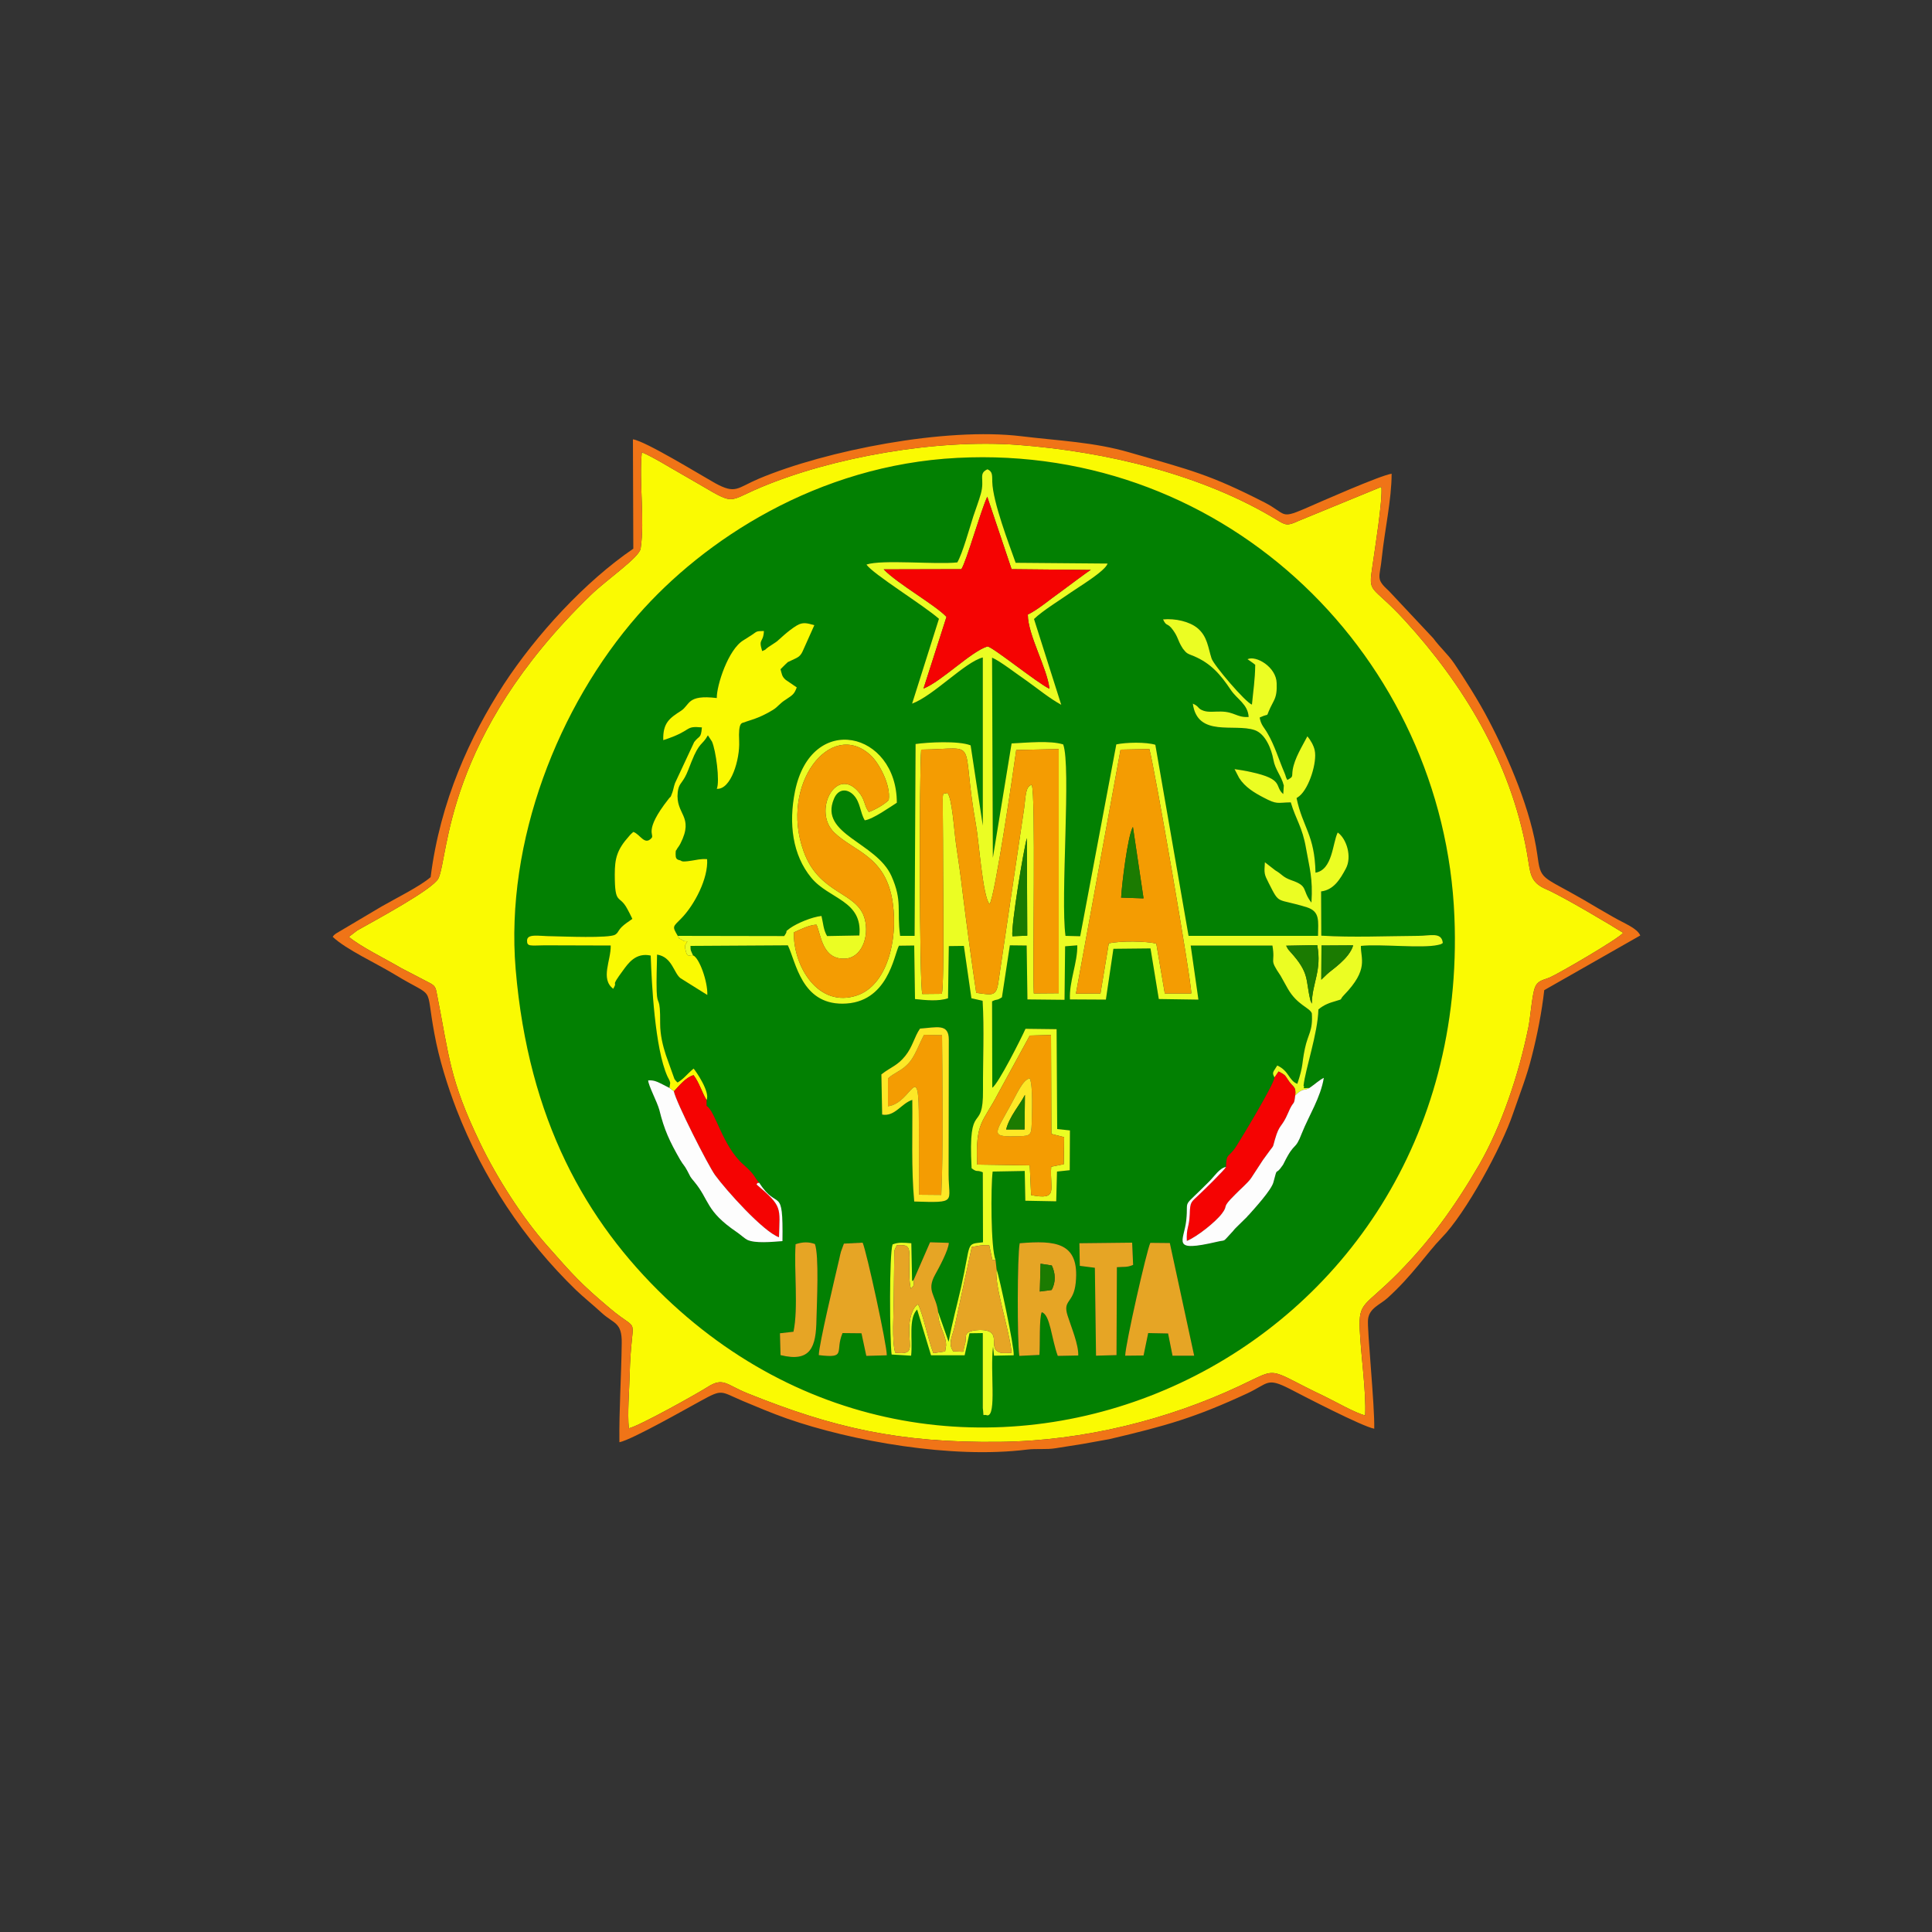 <?xml version="1.0" encoding="UTF-8"?>
<!DOCTYPE svg PUBLIC "-//W3C//DTD SVG 1.1//EN" "http://www.w3.org/Graphics/SVG/1.1/DTD/svg11.dtd">
<!-- Creator: CorelDRAW X7 -->
<svg xmlns="http://www.w3.org/2000/svg" xml:space="preserve" width="10in" height="10in" version="1.1" style="shape-rendering:geometricPrecision; text-rendering:geometricPrecision; image-rendering:optimizeQuality; fill-rule:evenodd; clip-rule:evenodd"
viewBox="0 0 10000 10000"
 xmlns:xlink="http://www.w3.org/1999/xlink">
 <rect x="0" y="0" width="10000" height="10000" fill="#333333" stroke="none"/>
 <defs>
  <style type="text/css">
   <![CDATA[
    .fil0 {fill:#028002}
    .fil9 {fill:#1B7B01}
    .fil6 {fill:#E6A525}
    .fil2 {fill:#EBFD23}
    .fil3 {fill:#F07417}
    .fil4 {fill:#F49C02}
    .fil5 {fill:#F50302}
    .fil1 {fill:#FAFA02}
    .fil8 {fill:#FDE826}
    .fil7 {fill:#FDFDFD}
   ]]>
  </style>
 </defs>
 <g id="Layer_x0020_1">
  <g id="_2808567652768">
   <path class="fil0" d="M4040 7014l-3 -113 70 -8c26,-123 2,-320 11,-453 39,-13 69,-12 100,-1 22,61 10,303 8,390 -2,143 -29,224 -186,185zm1879 2l-95 1c1,-59 111,-544 130,-584l101 1 126 583 -112 0 -23 -115 -103 -2 -24 116zm-1681 -2c1,-56 83,-399 107,-502 2,-11 5,-23 8,-34l15 -41 97 -5c20,44 127,535 125,583l-106 3 -25 -117 -98 -1c-41,96 24,132 -123,114zm1343 2l-106 2c-33,-89 -39,-214 -83,-226 -14,30 -8,173 -12,221l-104 5c-11,-75 -11,-517 2,-583 183,-15 311,-7 290,204 -11,110 -69,87 -42,171 19,60 57,149 55,206zm8 -464l-2 -117 273 -3 5 115c-32,14 -48,9 -84,12l-2 455 -106 3 -6 -455 -78 -10zm-1023 -783l-4 -208c53,-41 82,-44 124,-96 39,-49 46,-98 76,-141 86,-6 149,-28 149,57l-1 697c0,146 47,148 -178,141 -16,-174 -8,-350 -10,-526 -57,18 -90,88 -156,76zm2212 -138c28,-19 51,-41 74,-52 -16,101 -78,197 -113,285 -38,99 -35,38 -93,155 -7,13 0,2 -8,14 -40,59 -23,-4 -47,87 -11,40 -94,131 -126,167 -1,1 -4,4 -5,5 -2,2 -4,4 -5,6l-63 62c-1,1 -3,4 -4,5 -2,2 -4,4 -5,6 -61,65 -33,44 -82,56 -245,57 -173,-1 -161,-110 13,-123 -30,-51 121,-204 25,-25 51,-67 85,-73 1,-76 14,-44 55,-110 27,-43 191,-313 196,-353 -16,-28 -5,-29 14,-62 62,28 59,78 104,95 33,-100 22,-102 39,-182 16,-77 42,-90 36,-183 -11,-30 -75,-42 -124,-127l-38 -68c-63,-93 -25,-58 -42,-156l-423 0 40 280 -205 -3 -43 -262 -192 2 -39 263 -186 -1c-5,-92 40,-191 38,-280l-63 5 -3 277 -192 -2 -4 -279 -87 -1 -41 269c-31,20 -21,6 -51,21l1 447c31,-19 151,-258 172,-305l161 2 3 517 66 7 -1 206 -66 7 -4 154 -160 -3 -3 -154 -166 3c-10,76 -10,400 15,458l5 46c16,47 92,402 89,447l-102 2 -5 -47c-16,127 19,356 -29,356 -29,-10 -17,18 -24,-38l0 -388 -69 1 -25 114 -174 0 -72 -237c-46,47 -22,155 -31,239l-101 -6c-10,-77 -13,-519 5,-570 31,-12 55,-9 97,-6l4 196c-4,0 1,3 9,-8l84 -193 97 3c-1,37 -52,131 -71,165 -47,85 5,105 16,194l54 153c18,-96 43,-188 65,-284 53,-238 22,-220 113,-231l-1 -362c-34,-15 -26,3 -58,-21 -20,-367 61,-169 59,-406 -1,-149 7,-312 -2,-461l-58 -13 -39 -271 -78 1 -4 270c-50,17 -116,10 -171,4l-4 -277 -79 1c-26,47 -56,299 -292,300 -213,1 -241,-215 -283,-302l-504 3c0,28 2,22 13,49 32,11 77,136 74,205l-139 -87c-35,-27 -43,-110 -121,-122 -1,61 -4,130 -2,190 3,83 19,15 18,166 0,61 14,116 30,165l44 123c10,14 7,9 16,18 35,-21 44,-39 83,-72 9,9 88,122 67,163l0 30c47,28 82,209 192,305 63,55 53,64 81,93 96,152 124,4 120,302 -54,4 -142,13 -183,-7 -9,-4 -39,-30 -54,-40 -162,-110 -140,-165 -219,-260 -26,-31 -17,-21 -37,-58 -16,-30 -18,-25 -37,-57 -54,-94 -82,-154 -107,-256 -11,-42 -58,-129 -58,-154 37,-2 50,9 110,39l4 -26c-3,-16 -11,-25 -15,-35 -64,-143 -81,-477 -86,-624 -78,-17 -117,41 -144,78 -71,96 -22,47 -50,94 -68,-52 -11,-147 -13,-224l-342 -1c-73,1 -91,7 -91,-23 -1,-40 60,-24 133,-24 54,1 290,11 323,-8 23,-15 10,-26 62,-63 2,-1 11,-7 13,-9 2,-1 5,-4 7,-5 2,-1 5,-4 7,-5 -10,-22 -16,-32 -27,-53 -41,-76 -64,-14 -64,-177 0,-82 11,-128 74,-198 2,-3 8,-9 10,-11l12 -11c35,11 58,72 94,32 18,-19 -44,-34 88,-202 17,-22 6,2 20,-34 5,-13 7,-30 14,-49l99 -212c27,-36 35,-16 40,-76 -94,-9 -44,16 -200,66 -3,-91 35,-115 92,-152 47,-30 29,-85 185,-66 -1,-65 59,-252 138,-299 15,-10 31,-19 44,-28 26,-17 20,-20 62,-20 -3,64 -30,36 -9,104 26,-11 8,-3 31,-20l38 -25c2,-2 4,-3 6,-4 7,-5 59,-57 105,-84 31,-18 52,-12 90,-1l-60 134c-14,32 -32,35 -58,48 -32,16 -9,1 -32,21 -3,2 -21,22 -25,25 7,24 6,37 27,55l57 39c-13,35 -21,39 -55,62 -37,23 -41,38 -69,55 -77,47 -129,55 -145,63 -15,6 -34,-5 -29,99 4,93 -42,251 -116,246 17,-39 -5,-201 -25,-245l-21 -32c-30,54 -43,31 -85,137 -10,25 -23,61 -34,80 -19,34 -32,36 -37,77 -13,118 87,122 14,266 -8,16 -16,23 -20,32 -2,6 -5,-3 -5,23 0,20 3,28 23,32 10,2 1,11 58,2 24,-3 48,-11 82,-8 7,99 -66,238 -134,307 -43,44 -48,39 -18,90l551 1c27,-38 -6,-13 29,-40 38,-27 115,-59 164,-64 9,38 10,72 29,104l167 -3c18,-182 -157,-187 -249,-299 -97,-118 -118,-280 -84,-448 85,-414 527,-308 527,60 -32,20 -123,85 -166,91 -25,-42 -22,-93 -58,-131 -33,-34 -80,-34 -102,21 -76,183 219,223 298,398 58,131 27,174 45,310l75 0 5 -993c62,-9 222,-18 285,7l63 415 0 -870c-93,24 -255,198 -366,239l139 -439c-73,-66 -347,-235 -375,-281 80,-27 358,1 470,-11 28,-49 63,-177 83,-239 12,-36 29,-81 39,-117 21,-76 -15,-103 34,-126 28,12 24,33 25,65 3,105 87,323 121,419l476 4c-13,40 -156,125 -188,148 -51,36 -149,96 -193,139l141 444c-62,-34 -121,-83 -180,-125 -46,-31 -137,-102 -178,-119l4 1036 97 -592c81,-4 199,-16 267,5 42,111 -15,797 12,991l76 2 187 -993c50,-11 154,-13 202,2l172 989 670 0c1,-78 11,-126 -58,-148 -161,-50 -138,-9 -197,-125 -24,-47 -24,-49 -20,-108l54 42c38,22 36,34 83,51 91,31 52,49 104,116 8,-128 -10,-177 -28,-281 -19,-111 -52,-147 -79,-238 -72,1 -69,13 -141,-25 -48,-25 -96,-54 -126,-101l-24 -46c23,3 59,9 85,15 175,38 119,73 167,114l3 -44c-13,-51 -45,-82 -54,-134 -10,-55 -41,-134 -97,-153 -105,-36 -296,39 -320,-137 35,15 22,25 56,37 27,9 61,3 90,4 70,1 82,32 143,28 -4,-67 -61,-92 -93,-141 -53,-79 -103,-137 -191,-174 -32,-13 -36,-12 -56,-38l-8 -13c-18,-30 -18,-48 -43,-83 -31,-43 -33,-15 -52,-56 63,-6 137,11 178,45 52,43 55,102 73,157 11,35 177,229 209,239 7,-74 16,-128 17,-206 -13,-11 -29,-21 -40,-29 44,-21 149,40 151,124 1,37 0,65 -17,96 -53,99 -6,51 -71,82 7,40 23,50 41,82 36,61 59,138 87,203 10,23 4,18 15,38 34,-18 22,-16 28,-53 10,-60 49,-121 76,-173 16,19 33,48 38,73 13,60 -28,195 -80,237l-14 10c32,153 94,189 98,386 89,-15 88,-154 115,-208 46,32 75,126 42,187 -30,56 -63,110 -128,118l1 229c164,10 336,2 501,1 63,0 122,-22 128,37 -12,7 -4,5 -25,10 -83,19 -299,-6 -399,5 -2,66 43,120 -88,255 -27,28 1,17 -44,31 -28,8 -59,18 -88,43 -3,124 -67,306 -77,395 12,12 -21,14 31,11zm-4109 -615c66,781 365,1307 774,1699 1572,1504 4179,334 4085,-1970 -54,-1332 -1166,-2448 -2573,-2375 -723,37 -1312,424 -1654,815 -410,468 -687,1170 -632,1831z"/>
   <path class="fil1" d="M2669 5016c-55,-661 222,-1363 632,-1831 342,-391 931,-778 1654,-815 1407,-73 2519,1043 2573,2375 94,2304 -2513,3474 -4085,1970 -409,-392 -708,-918 -774,-1699zm653 -2675c-15,154 16,350 -6,498 -6,46 -178,163 -257,240 -762,737 -735,1356 -790,1468 -29,57 -332,219 -420,269l-43 33c56,49 195,117 269,161l144 75c34,17 36,25 43,63 64,324 64,437 222,766 87,182 222,391 345,530 137,155 175,199 328,328 167,141 110,9 102,348 -2,81 -12,197 -4,273 57,-14 344,-174 406,-213 84,-54 96,-13 211,33 439,176 776,256 1302,250 438,-5 872,-116 1241,-289 215,-101 132,-93 442,54 52,25 160,87 209,98 6,-122 -22,-309 -28,-445 -6,-145 25,-116 199,-292 161,-163 287,-334 419,-560 114,-198 204,-462 255,-712 10,-48 19,-170 34,-206 14,-36 42,-38 75,-51 47,-20 368,-207 381,-232 -53,-34 -313,-189 -397,-225 -90,-38 -82,-88 -101,-192 -85,-472 -332,-872 -632,-1200 -176,-192 -190,-131 -167,-283 12,-85 53,-338 46,-408l-431 177c-56,26 -64,22 -113,-8 -380,-231 -874,-351 -1335,-386 -423,-32 -960,63 -1332,219 -201,84 -113,101 -418,-72 -57,-32 -139,-84 -199,-109z"/>
   <path class="fil2" d="M5330 5360l110 -3 2 512 66 17 -2 140 -65 13c-9,117 41,175 -104,147l-7 -154 -272 -4c-10,-222 29,-216 107,-366l165 -302zm1509 -289l1 -177 164 -1c-20,70 -115,129 -136,150l-29 28zm-182 -176l161 -3c25,132 -27,197 -28,303l-7 -16c-27,-109 -2,-140 -104,-252 -19,-20 -14,-21 -22,-32zm-961 247l-127 1 231 -1263 149 -3c26,90 219,1205 217,1265l-137 0 -44 -258c-53,-13 -185,-15 -246,-1l-43 259zm-381 -804l2 505 -77 3c-7,-57 59,-453 75,-508zm-262 801c-26,-175 -49,-347 -70,-516 -10,-86 -22,-170 -35,-257 -10,-71 -20,-239 -45,-262 -25,14 -24,-32 -23,110 0,45 1,90 1,135 -1,143 8,739 -6,795l-101 1c-16,-47 -16,-1154 -6,-1265 312,-4 200,-73 284,392 15,83 35,373 70,407 27,-31 125,-701 138,-797l220 -5 0 1264 -129 1c-7,-144 11,-1035 -11,-1080 -31,10 -30,48 -39,121l-133 898c-11,79 -31,69 -115,58zm-944 -313c33,-15 78,-38 117,-40 24,52 29,180 146,176 88,-3 128,-114 104,-205 -38,-144 -236,-124 -317,-352 -124,-343 138,-683 344,-499 46,40 109,157 97,235 -24,25 -75,52 -103,62 -26,-36 -18,-63 -53,-104 -116,-137 -240,99 -126,210 103,100 269,121 303,365 28,196 -32,426 -184,478 -201,69 -332,-151 -328,-326zm867 -1880c27,-42 97,-293 134,-375l126 375 410 4c-11,4 -129,94 -161,117 -53,37 -110,87 -165,114 0,106 100,276 112,384 -62,-29 -294,-217 -321,-219 -85,26 -236,180 -331,218l119 -371c-58,-62 -253,-171 -325,-246l402 -1zm-1468 1898c16,23 -7,4 19,19 19,12 11,7 31,10 -9,18 -15,14 -11,38 10,52 21,29 40,34 -11,-27 -13,-21 -13,-49l504 -3c42,87 70,303 283,302 236,-1 266,-253 292,-300l79 -1 4 277c55,6 121,13 171,-4l4 -270 78 -1 39 271 58 13c9,149 1,312 2,461 2,237 -79,39 -59,406 32,24 24,6 58,21l1 362c-91,11 -60,-7 -113,231 -22,96 -47,188 -65,284l-54 -153c-2,69 41,113 41,172l-5 31 -61 9c-27,-69 -51,-195 -79,-253 -31,17 -46,79 -46,129 0,98 28,133 -72,122 -19,-57 -8,-208 -8,-278l3 -250c1,-4 3,-6 4,-10l9 -19c64,-2 67,3 65,91 -1,44 -2,99 8,135 22,-29 13,-10 15,-48 -8,11 -13,8 -9,8l-4 -196c-42,-3 -66,-6 -97,6 -18,51 -15,493 -5,570l101 6c9,-84 -15,-192 31,-239l72 237 174 0 25 -114 69 -1 0 388c7,56 -5,28 24,38 48,0 13,-229 29,-356l5 47 102 -2c3,-45 -73,-400 -89,-447 -12,88 68,318 78,435 -3,0 -49,1 -52,0 -85,-19 18,-120 -114,-119 -1,0 -30,2 -30,3 -59,11 -33,35 -46,73 -16,48 13,35 -60,35 -30,-43 -3,-79 9,-137l87 -404c39,-5 38,-10 90,-9 25,108 9,70 33,77 -25,-58 -25,-382 -15,-458l166 -3 3 154 160 3 4 -154 66 -7 1 -206 -66 -7 -3 -517 -161 -2c-21,47 -141,286 -172,305l-1 -447c30,-15 20,-1 51,-21l41 -269 87 1 4 279 192 2 3 -277 63 -5c2,89 -43,188 -38,280l186 1 39 -263 192 -2 43 262 205 3 -40 -280 423 0c17,98 -21,63 42,156l38 68c49,85 113,97 124,127 6,93 -20,106 -36,183 -17,80 -6,82 -39,182 -45,-17 -42,-67 -104,-95 -19,33 -30,34 -14,62l21 -31c42,22 31,20 56,54 21,28 35,25 30,70 4,-4 20,-20 28,-23 24,-13 16,-1 46,-16 -52,3 -19,1 -31,-11 10,-89 74,-271 77,-395 29,-25 60,-35 88,-43 45,-14 17,-3 44,-31 131,-135 86,-189 88,-255 100,-11 316,14 399,-5 21,-5 13,-3 25,-10 -6,-59 -65,-37 -128,-37 -165,1 -337,9 -501,-1l-1 -229c65,-8 98,-62 128,-118 33,-61 4,-155 -42,-187 -27,54 -26,193 -115,208 -4,-197 -66,-233 -98,-386l14 -10c52,-42 93,-177 80,-237 -5,-25 -22,-54 -38,-73 -27,52 -66,113 -76,173 -6,37 6,35 -28,53 -11,-20 -5,-15 -15,-38 -28,-65 -51,-142 -87,-203 -18,-32 -34,-42 -41,-82 65,-31 18,17 71,-82 17,-31 18,-59 17,-96 -2,-84 -107,-145 -151,-124 11,8 27,18 40,29 -1,78 -10,132 -17,206 -32,-10 -198,-204 -209,-239 -18,-55 -21,-114 -73,-157 -41,-34 -115,-51 -178,-45 19,41 21,13 52,56 25,35 25,53 43,83l8 13c20,26 24,25 56,38 88,37 138,95 191,174 32,49 89,74 93,141 -61,4 -73,-27 -143,-28 -29,-1 -63,5 -90,-4 -34,-12 -21,-22 -56,-37 24,176 215,101 320,137 56,19 87,98 97,153 9,52 41,83 54,134l-3 44c-48,-41 8,-76 -167,-114 -26,-6 -62,-12 -85,-15l24 46c30,47 78,76 126,101 72,38 69,26 141,25 27,91 60,127 79,238 18,104 36,153 28,281 -52,-67 -13,-85 -104,-116 -47,-17 -45,-29 -83,-51l-54 -42c-4,59 -4,61 20,108 59,116 36,75 197,125 69,22 59,70 58,148l-670 0 -172 -989c-48,-15 -152,-13 -202,-2l-187 993 -76 -2c-27,-194 30,-880 -12,-991 -68,-21 -186,-9 -267,-5l-97 592 -4 -1036c41,17 132,88 178,119 59,42 118,91 180,125l-141 -444c44,-43 142,-103 193,-139 32,-23 175,-108 188,-148l-476 -4c-34,-96 -118,-314 -121,-419 -1,-32 3,-53 -25,-65 -49,23 -13,50 -34,126 -10,36 -27,81 -39,117 -20,62 -55,190 -83,239 -112,12 -390,-16 -470,11 28,46 302,215 375,281l-139 439c111,-41 273,-215 366,-239l0 870 -63 -415c-63,-25 -223,-16 -285,-7l-5 993 -75 0c-18,-136 13,-179 -45,-310 -79,-175 -374,-215 -298,-398 22,-55 69,-55 102,-21 36,38 33,89 58,131 43,-6 134,-71 166,-91 0,-368 -442,-474 -527,-60 -34,168 -13,330 84,448 92,112 267,117 249,299l-167 3c-19,-32 -20,-66 -29,-104 -49,5 -126,37 -164,64 -35,27 -2,2 -29,40l-551 -1z"/>
   <path class="fil3" d="M3322 2341c60,25 142,77 199,109 305,173 217,156 418,72 372,-156 909,-251 1332,-219 461,35 955,155 1335,386 49,30 57,34 113,8l431 -177c7,70 -34,323 -46,408 -23,152 -9,91 167,283 300,328 547,728 632,1200 19,104 11,154 101,192 84,36 344,191 397,225 -13,25 -334,212 -381,232 -33,13 -61,15 -75,51 -15,36 -24,158 -34,206 -51,250 -141,514 -255,712 -132,226 -258,397 -419,560 -174,176 -205,147 -199,292 6,136 34,323 28,445 -49,-11 -157,-73 -209,-98 -310,-147 -227,-155 -442,-54 -369,173 -803,284 -1241,289 -526,6 -863,-74 -1302,-250 -115,-46 -127,-87 -211,-33 -62,39 -349,199 -406,213 -8,-76 2,-192 4,-273 8,-339 65,-207 -102,-348 -153,-129 -191,-173 -328,-328 -123,-139 -258,-348 -345,-530 -158,-329 -158,-442 -222,-766 -7,-38 -9,-46 -43,-63l-144 -75c-74,-44 -213,-112 -269,-161l43 -33c88,-50 391,-212 420,-269 55,-112 28,-731 790,-1468 79,-77 251,-194 257,-240 22,-148 -9,-344 6,-498zm-46 -67l2 566c-248,169 -501,443 -671,703 -172,265 -329,604 -378,997 -55,48 -185,112 -254,152l-236 140c-14,11 -8,5 -17,17 70,66 226,137 321,195 217,132 156,41 205,304 24,133 69,275 115,395 138,355 348,672 618,934 41,39 85,74 133,118 63,58 106,47 104,158 -2,170 -14,343 -12,512 65,-13 349,-175 421,-214 115,-63 99,-50 219,1 82,34 139,59 229,91 333,116 851,209 1241,160 48,-6 100,1 148,-7 39,-6 100,-16 139,-22l139 -25c298,-70 444,-112 712,-236 114,-53 101,-86 224,-23 75,39 372,193 435,205 3,-121 -38,-518 -32,-566 6,-58 62,-76 99,-109 131,-118 205,-234 281,-312 127,-129 312,-472 370,-643 36,-105 72,-194 98,-299 28,-110 51,-226 64,-341l497 -283c-17,-38 -78,-60 -141,-96 -53,-30 -100,-58 -151,-88 -221,-128 -223,-98 -241,-235 -31,-224 -146,-494 -253,-698 -51,-98 -125,-214 -177,-291 -33,-48 -72,-81 -109,-131l-227 -242c-74,-68 -49,-65 -38,-181 14,-134 50,-295 50,-428 -58,8 -379,150 -452,182 -126,54 -93,25 -205,-33 -288,-147 -379,-166 -699,-259 -185,-54 -362,-60 -560,-84 -392,-48 -1011,73 -1360,220 -113,48 -118,82 -227,22 -73,-41 -361,-218 -424,-226z"/>
   <path class="fil1" d="M3465 5631l23 18c27,-29 62,-73 102,-84 30,40 42,87 67,129 21,-41 -58,-154 -67,-163 -39,33 -48,51 -83,72 -9,-9 -6,-4 -16,-18l-44 -123c-16,-49 -30,-104 -30,-165 1,-151 -15,-83 -18,-166 -2,-60 1,-129 2,-190 78,12 86,95 121,122l139 87c3,-69 -42,-194 -74,-205 -19,-5 -30,18 -40,-34 -4,-24 2,-20 11,-38 -20,-3 -12,2 -31,-10 -26,-15 -3,4 -19,-19 -30,-51 -25,-46 18,-90 68,-69 141,-208 134,-307 -34,-3 -58,5 -82,8 -57,9 -48,0 -58,-2 -20,-4 -23,-12 -23,-32 0,-26 3,-17 5,-23 4,-9 12,-16 20,-32 73,-144 -27,-148 -14,-266 5,-41 18,-43 37,-77 11,-19 24,-55 34,-80 42,-106 55,-83 85,-137l21 32c20,44 42,206 25,245 74,5 120,-153 116,-246 -5,-104 14,-93 29,-99 16,-8 68,-16 145,-63 28,-17 32,-32 69,-55 34,-23 42,-27 55,-62l-57 -39c-21,-18 -20,-31 -27,-55 4,-3 22,-23 25,-25 23,-20 0,-5 32,-21 26,-13 44,-16 58,-48l60 -134c-38,-11 -59,-17 -90,1 -46,27 -98,79 -105,84 -2,1 -4,2 -6,4l-38 25c-23,17 -5,9 -31,20 -21,-68 6,-40 9,-104 -42,0 -36,3 -62,20 -13,9 -29,18 -44,28 -79,47 -139,234 -138,299 -156,-19 -138,36 -185,66 -57,37 -95,61 -92,152 156,-50 106,-75 200,-66 -5,60 -13,40 -40,76l-99 212c-7,19 -9,36 -14,49 -14,36 -3,12 -20,34 -132,168 -70,183 -88,202 -36,40 -59,-21 -94,-32l-12 11c-2,2 -8,8 -10,11 -63,70 -74,116 -74,198 0,163 23,101 64,177 11,21 17,31 27,53 -2,1 -5,4 -7,5 -2,1 -5,4 -7,5 -2,2 -11,8 -13,9 -52,37 -39,48 -62,63 -33,19 -269,9 -323,8 -73,0 -134,-16 -133,24 0,30 18,24 91,23l342 1c2,77 -55,172 13,224 28,-47 -21,2 50,-94 27,-37 66,-95 144,-78 5,147 22,481 86,624 4,10 12,19 15,35l-4 26z"/>
   <path class="fil4" d="M5053 5139c84,11 104,21 115,-58l133 -898c9,-73 8,-111 39,-121 22,45 4,936 11,1080l129 -1 0 -1264 -220 5c-13,96 -111,766 -138,797 -35,-34 -55,-324 -70,-407 -84,-465 28,-396 -284,-392 -10,111 -10,1218 6,1265l101 -1c14,-56 5,-652 6,-795 0,-45 -1,-90 -1,-135 -1,-142 -2,-96 23,-110 25,23 35,191 45,262 13,87 25,171 35,257 21,169 44,341 70,516z"/>
   <path class="fil4" d="M5803 4646c3,-65 34,-322 61,-366l55 370 -116 -4zm-64 237c61,-14 193,-12 246,1l44 258 137 0c2,-60 -191,-1175 -217,-1265l-149 3 -231 1263 127 -1 43 -259z"/>
   <path class="fil4" d="M4109 4826c-4,175 127,395 328,326 152,-52 212,-282 184,-478 -34,-244 -200,-265 -303,-365 -114,-111 10,-347 126,-210 35,41 27,68 53,104 28,-10 79,-37 103,-62 12,-78 -51,-195 -97,-235 -206,-184 -468,156 -344,499 81,228 279,208 317,352 24,91 -16,202 -104,205 -117,4 -122,-124 -146,-176 -39,2 -84,25 -117,40z"/>
   <path class="fil5" d="M4976 2946l-402 1c72,75 267,184 325,246l-119 371c95,-38 246,-192 331,-218 27,2 259,190 321,219 -12,-108 -112,-278 -112,-384 55,-27 112,-77 165,-114 32,-23 150,-113 161,-117l-410 -4 -126 -375c-37,82 -107,333 -134,375z"/>
   <path class="fil4" d="M5330 5582c18,39 11,185 10,237 -2,55 -8,60 -61,62 -159,5 -132,-7 -48,-161 31,-55 63,-133 99,-138zm-165 80c-78,150 -117,144 -107,366l272 4 7 154c145,28 95,-30 104,-147l65 -13 2 -140 -66 -17 -2 -512 -110 3 -165 302z"/>
   <path class="fil6" d="M5386 6541l58 9c19,39 22,87 -1,127l-61 8 4 -144zm195 475c2,-57 -36,-146 -55,-206 -27,-84 31,-61 42,-171 21,-211 -107,-219 -290,-204 -13,66 -13,508 -2,583l104 -5c4,-48 -2,-191 12,-221 44,12 50,137 83,226l106 -2z"/>
   <path class="fil5" d="M6597 5577c-5,40 -169,310 -196,353 -41,66 -54,34 -55,110 -8,16 -115,121 -140,144 -41,40 -46,33 -48,103 -3,69 -18,65 -15,136 52,-21 149,-98 182,-142 36,-48 -7,-24 68,-98 24,-25 65,-60 82,-84l62 -95c17,-24 21,-28 35,-48 24,-32 14,-14 27,-58 24,-84 34,-58 68,-137 30,-72 30,-31 37,-91 5,-45 -9,-42 -30,-70 -25,-34 -14,-32 -56,-54l-21 31z"/>
   <path class="fil4" d="M4596 5582l0 144c126,-15 160,-261 160,82l1 376 115 1c11,-219 6,-605 4,-827l-93 -2c-21,38 -44,101 -70,135 -40,52 -82,58 -117,91z"/>
   <path class="fil5" d="M3488 5649c11,56 177,383 213,433 56,77 249,293 331,322 4,-155 20,-158 -116,-273 10,-16 -5,-4 14,-9 -28,-29 -18,-38 -81,-93 -110,-96 -145,-277 -192,-305l0 -30c-25,-42 -37,-89 -67,-129 -40,11 -75,55 -102,84z"/>
   <path class="fil6" d="M4238 7014c147,18 82,-18 123,-114l98 1 25 117 106 -3c2,-48 -105,-539 -125,-583l-97 5 -15 41c-3,11 -6,23 -8,34 -24,103 -106,446 -107,502z"/>
   <path class="fil6" d="M5943 6900l103 2 23 115 112 0 -126 -583 -101 -1c-19,40 -129,525 -130,584l95 -1 24 -116z"/>
   <path class="fil7" d="M3930 6122c-19,5 -4,-7 -14,9 136,115 120,118 116,273 -82,-29 -275,-245 -331,-322 -36,-50 -202,-377 -213,-433l-23 -18c-60,-30 -73,-41 -110,-39 0,25 47,112 58,154 25,102 53,162 107,256 19,32 21,27 37,57 20,37 11,27 37,58 79,95 57,150 219,260 15,10 45,36 54,40 41,20 129,11 183,7 4,-298 -24,-150 -120,-302z"/>
   <path class="fil7" d="M6778 5631c-30,15 -22,3 -46,16 -8,3 -24,19 -28,23 -7,60 -7,19 -37,91 -34,79 -44,53 -68,137 -13,44 -3,26 -27,58 -14,20 -18,24 -35,48l-62 95c-17,24 -58,59 -82,84 -75,74 -32,50 -68,98 -33,44 -130,121 -182,142 -3,-71 12,-67 15,-136 2,-70 7,-63 48,-103 25,-23 132,-128 140,-144 -34,6 -60,48 -85,73 -151,153 -108,81 -121,204 -12,109 -84,167 161,110 49,-12 21,9 82,-56 1,-2 3,-4 5,-6 1,-1 3,-4 4,-5l63 -62c1,-2 3,-4 5,-6 1,-1 4,-4 5,-5 32,-36 115,-127 126,-167 24,-91 7,-28 47,-87 8,-12 1,-1 8,-14 58,-117 55,-56 93,-155 35,-88 97,-184 113,-285 -23,11 -46,33 -74,52z"/>
   <path class="fil6" d="M4730 6623c-2,38 7,19 -15,48 -10,-36 -9,-91 -8,-135 2,-88 -1,-93 -65,-91l-9 19c-1,4 -3,6 -4,10l-3 250c0,70 -11,221 8,278 100,11 72,-24 72,-122 0,-50 15,-112 46,-129 28,58 52,184 79,253l61 -9 5 -31c0,-59 -43,-103 -41,-172 -11,-89 -63,-109 -16,-194 19,-34 70,-128 71,-165l-97 -3 -84 193z"/>
   <path class="fil6" d="M5158 6568l-5 -46c-24,-7 -8,31 -33,-77 -52,-1 -51,4 -90,9l-87 404c-12,58 -39,94 -9,137 73,0 44,13 60,-35 13,-38 -13,-62 46,-73 0,-1 29,-3 30,-3 132,-1 29,100 114,119 3,1 49,0 52,0 -10,-117 -90,-347 -78,-435z"/>
   <path class="fil6" d="M5667 6562l6 455 106 -3 2 -455c36,-3 52,2 84,-12l-5 -115 -273 3 2 117 78 10z"/>
   <path class="fil8" d="M4596 5582c35,-33 77,-39 117,-91 26,-34 49,-97 70,-135l93 2c2,222 7,608 -4,827l-115 -1 -1 -376c0,-343 -34,-97 -160,-82l0 -144zm-30 187c66,12 99,-58 156,-76 2,176 -6,352 10,526 225,7 178,5 178,-141l1 -697c0,-85 -63,-63 -149,-57 -30,43 -37,92 -76,141 -42,52 -71,55 -124,96l4 208z"/>
   <path class="fil6" d="M4040 7014c157,39 184,-42 186,-185 2,-87 14,-329 -8,-390 -31,-11 -61,-12 -100,1 -9,133 15,330 -11,453l-70 8 3 113z"/>
   <path class="fil9" d="M5803 4646l116 4 -55 -370c-27,44 -58,301 -61,366z"/>
   <path class="fil8" d="M5208 5846c15,-65 73,-130 97,-179l-2 179 -95 0zm122 -264c-36,5 -68,83 -99,138 -84,154 -111,166 48,161 53,-2 59,-7 61,-62 1,-52 8,-198 -10,-237z"/>
   <path class="fil9" d="M5315 4338c-16,55 -82,451 -75,508l77 -3 -2 -505z"/>
   <path class="fil9" d="M6657 4895c8,11 3,12 22,32 102,112 77,143 104,252l7 16c1,-106 53,-171 28,-303l-161 3z"/>
   <path class="fil9" d="M6868 5043c21,-21 116,-80 136,-150l-164 1 -1 177 29 -28z"/>
   <path class="fil9" d="M5382 6685l61 -8c23,-40 20,-88 1,-127l-58 -9 -4 144z"/>
   <path class="fil9" d="M5208 5846l95 0 2 -179c-24,49 -82,114 -97,179z"/>
  </g>
 </g>
</svg>
